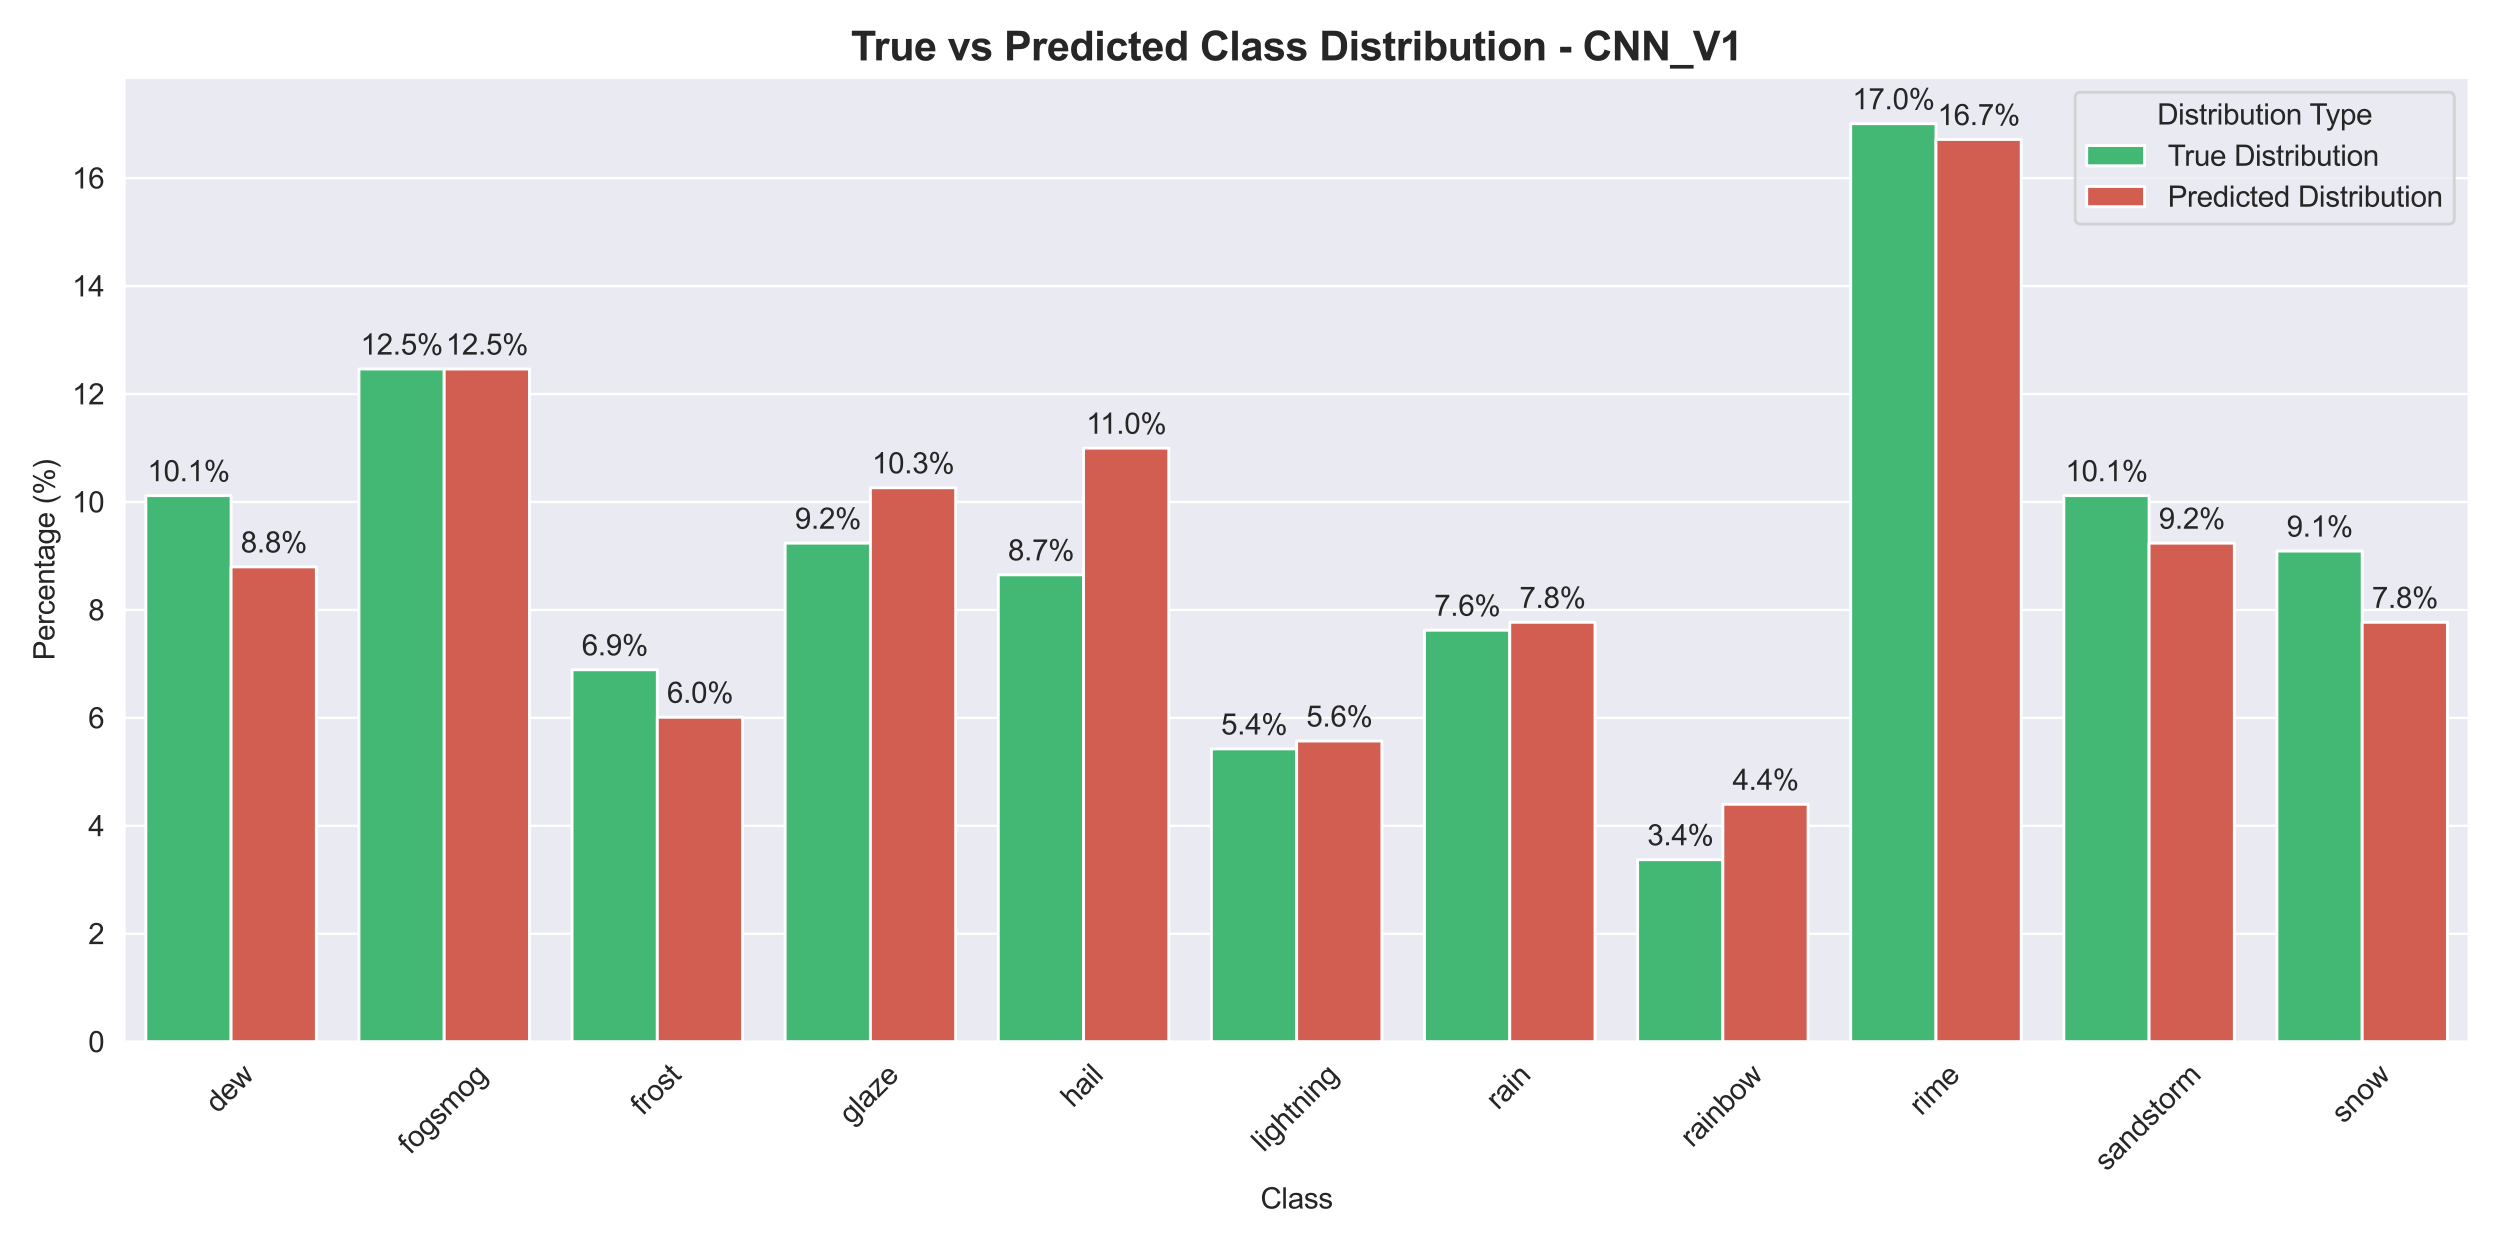 <?xml version="1.0" encoding="utf-8" standalone="no"?>
<!DOCTYPE svg PUBLIC "-//W3C//DTD SVG 1.1//EN"
  "http://www.w3.org/Graphics/SVG/1.1/DTD/svg11.dtd">
<svg xmlns:xlink="http://www.w3.org/1999/xlink" width="864pt" height="432pt" viewBox="0 0 864 432" xmlns="http://www.w3.org/2000/svg" version="1.1">
 <defs>
  <style type="text/css">*{stroke-linejoin: round; stroke-linecap: butt}</style>
 </defs>
 <g id="figure_1">
  <g id="patch_1">
   <path d="M 0 432 
L 864 432 
L 864 0 
L 0 0 
z
" style="fill: #ffffff"/>
  </g>
  <g id="axes_1">
   <g id="patch_2">
    <path d="M 43.04 360.027 
L 853.2 360.027 
L 853.2 26.88 
L 43.04 26.88 
z
" style="fill: #eaeaf2"/>
   </g>
   <g id="matplotlib.axis_1">
    <g id="xtick_1">
     <g id="text_1">
      <!-- dew -->
      <g style="fill: #262626" transform="translate(75.208 385.059) rotate(-45) scale(0.1 -0.1)">
       <defs>
        <path id="ArialMT-64" d="M 2575 0 
L 2575 419 
Q 2259 -75 1647 -75 
Q 1250 -75 917 144 
Q 584 363 401 755 
Q 219 1147 219 1656 
Q 219 2153 384 2558 
Q 550 2963 881 3178 
Q 1213 3394 1622 3394 
Q 1922 3394 2156 3267 
Q 2391 3141 2538 2938 
L 2538 4581 
L 3097 4581 
L 3097 0 
L 2575 0 
z
M 797 1656 
Q 797 1019 1065 703 
Q 1334 388 1700 388 
Q 2069 388 2326 689 
Q 2584 991 2584 1609 
Q 2584 2291 2321 2609 
Q 2059 2928 1675 2928 
Q 1300 2928 1048 2622 
Q 797 2316 797 1656 
z
" transform="scale(0.016)"/>
        <path id="ArialMT-65" d="M 2694 1069 
L 3275 997 
Q 3138 488 2766 206 
Q 2394 -75 1816 -75 
Q 1088 -75 661 373 
Q 234 822 234 1631 
Q 234 2469 665 2931 
Q 1097 3394 1784 3394 
Q 2450 3394 2872 2941 
Q 3294 2488 3294 1666 
Q 3294 1616 3291 1516 
L 816 1516 
Q 847 969 1125 678 
Q 1403 388 1819 388 
Q 2128 388 2347 550 
Q 2566 713 2694 1069 
z
M 847 1978 
L 2700 1978 
Q 2663 2397 2488 2606 
Q 2219 2931 1791 2931 
Q 1403 2931 1139 2672 
Q 875 2413 847 1978 
z
" transform="scale(0.016)"/>
        <path id="ArialMT-77" d="M 1034 0 
L 19 3319 
L 600 3319 
L 1128 1403 
L 1325 691 
Q 1338 744 1497 1375 
L 2025 3319 
L 2603 3319 
L 3100 1394 
L 3266 759 
L 3456 1400 
L 4025 3319 
L 4572 3319 
L 3534 0 
L 2950 0 
L 2422 1988 
L 2294 2553 
L 1622 0 
L 1034 0 
z
" transform="scale(0.016)"/>
       </defs>
       <use xlink:href="#ArialMT-64"/>
       <use xlink:href="#ArialMT-65" transform="translate(55.615 0)"/>
       <use xlink:href="#ArialMT-77" transform="translate(111.23 0)"/>
      </g>
     </g>
    </g>
    <g id="xtick_2">
     <g id="text_2">
      <!-- fogsmog -->
      <g style="fill: #262626" transform="translate(141.787 399.293) rotate(-45) scale(0.1 -0.1)">
       <defs>
        <path id="ArialMT-66" d="M 556 0 
L 556 2881 
L 59 2881 
L 59 3319 
L 556 3319 
L 556 3672 
Q 556 4006 616 4169 
Q 697 4388 901 4523 
Q 1106 4659 1475 4659 
Q 1713 4659 2000 4603 
L 1916 4113 
Q 1741 4144 1584 4144 
Q 1328 4144 1222 4034 
Q 1116 3925 1116 3625 
L 1116 3319 
L 1763 3319 
L 1763 2881 
L 1116 2881 
L 1116 0 
L 556 0 
z
" transform="scale(0.016)"/>
        <path id="ArialMT-6f" d="M 213 1659 
Q 213 2581 725 3025 
Q 1153 3394 1769 3394 
Q 2453 3394 2887 2945 
Q 3322 2497 3322 1706 
Q 3322 1066 3130 698 
Q 2938 331 2570 128 
Q 2203 -75 1769 -75 
Q 1072 -75 642 372 
Q 213 819 213 1659 
z
M 791 1659 
Q 791 1022 1069 705 
Q 1347 388 1769 388 
Q 2188 388 2466 706 
Q 2744 1025 2744 1678 
Q 2744 2294 2464 2611 
Q 2184 2928 1769 2928 
Q 1347 2928 1069 2612 
Q 791 2297 791 1659 
z
" transform="scale(0.016)"/>
        <path id="ArialMT-67" d="M 319 -275 
L 866 -356 
Q 900 -609 1056 -725 
Q 1266 -881 1628 -881 
Q 2019 -881 2231 -725 
Q 2444 -569 2519 -288 
Q 2563 -116 2559 434 
Q 2191 0 1641 0 
Q 956 0 581 494 
Q 206 988 206 1678 
Q 206 2153 378 2554 
Q 550 2956 876 3175 
Q 1203 3394 1644 3394 
Q 2231 3394 2613 2919 
L 2613 3319 
L 3131 3319 
L 3131 450 
Q 3131 -325 2973 -648 
Q 2816 -972 2473 -1159 
Q 2131 -1347 1631 -1347 
Q 1038 -1347 672 -1080 
Q 306 -813 319 -275 
z
M 784 1719 
Q 784 1066 1043 766 
Q 1303 466 1694 466 
Q 2081 466 2343 764 
Q 2606 1063 2606 1700 
Q 2606 2309 2336 2618 
Q 2066 2928 1684 2928 
Q 1309 2928 1046 2623 
Q 784 2319 784 1719 
z
" transform="scale(0.016)"/>
        <path id="ArialMT-73" d="M 197 991 
L 753 1078 
Q 800 744 1014 566 
Q 1228 388 1613 388 
Q 2000 388 2187 545 
Q 2375 703 2375 916 
Q 2375 1106 2209 1216 
Q 2094 1291 1634 1406 
Q 1016 1563 777 1677 
Q 538 1791 414 1992 
Q 291 2194 291 2438 
Q 291 2659 392 2848 
Q 494 3038 669 3163 
Q 800 3259 1026 3326 
Q 1253 3394 1513 3394 
Q 1903 3394 2198 3281 
Q 2494 3169 2634 2976 
Q 2775 2784 2828 2463 
L 2278 2388 
Q 2241 2644 2061 2787 
Q 1881 2931 1553 2931 
Q 1166 2931 1000 2803 
Q 834 2675 834 2503 
Q 834 2394 903 2306 
Q 972 2216 1119 2156 
Q 1203 2125 1616 2013 
Q 2213 1853 2448 1751 
Q 2684 1650 2818 1456 
Q 2953 1263 2953 975 
Q 2953 694 2789 445 
Q 2625 197 2315 61 
Q 2006 -75 1616 -75 
Q 969 -75 630 194 
Q 291 463 197 991 
z
" transform="scale(0.016)"/>
        <path id="ArialMT-6d" d="M 422 0 
L 422 3319 
L 925 3319 
L 925 2853 
Q 1081 3097 1340 3245 
Q 1600 3394 1931 3394 
Q 2300 3394 2536 3241 
Q 2772 3088 2869 2813 
Q 3263 3394 3894 3394 
Q 4388 3394 4653 3120 
Q 4919 2847 4919 2278 
L 4919 0 
L 4359 0 
L 4359 2091 
Q 4359 2428 4304 2576 
Q 4250 2725 4106 2815 
Q 3963 2906 3769 2906 
Q 3419 2906 3187 2673 
Q 2956 2441 2956 1928 
L 2956 0 
L 2394 0 
L 2394 2156 
Q 2394 2531 2256 2718 
Q 2119 2906 1806 2906 
Q 1569 2906 1367 2781 
Q 1166 2656 1075 2415 
Q 984 2175 984 1722 
L 984 0 
L 422 0 
z
" transform="scale(0.016)"/>
       </defs>
       <use xlink:href="#ArialMT-66"/>
       <use xlink:href="#ArialMT-6f" transform="translate(27.783 0)"/>
       <use xlink:href="#ArialMT-67" transform="translate(83.398 0)"/>
       <use xlink:href="#ArialMT-73" transform="translate(139.014 0)"/>
       <use xlink:href="#ArialMT-6d" transform="translate(189.014 0)"/>
       <use xlink:href="#ArialMT-6f" transform="translate(272.314 0)"/>
       <use xlink:href="#ArialMT-67" transform="translate(327.93 0)"/>
      </g>
     </g>
    </g>
    <g id="xtick_3">
     <g id="text_3">
      <!-- frost -->
      <g style="fill: #262626" transform="translate(222.12 385.839) rotate(-45) scale(0.1 -0.1)">
       <defs>
        <path id="ArialMT-72" d="M 416 0 
L 416 3319 
L 922 3319 
L 922 2816 
Q 1116 3169 1280 3281 
Q 1444 3394 1641 3394 
Q 1925 3394 2219 3213 
L 2025 2691 
Q 1819 2813 1613 2813 
Q 1428 2813 1281 2702 
Q 1134 2591 1072 2394 
Q 978 2094 978 1738 
L 978 0 
L 416 0 
z
" transform="scale(0.016)"/>
        <path id="ArialMT-74" d="M 1650 503 
L 1731 6 
Q 1494 -44 1306 -44 
Q 1000 -44 831 53 
Q 663 150 594 308 
Q 525 466 525 972 
L 525 2881 
L 113 2881 
L 113 3319 
L 525 3319 
L 525 4141 
L 1084 4478 
L 1084 3319 
L 1650 3319 
L 1650 2881 
L 1084 2881 
L 1084 941 
Q 1084 700 1114 631 
Q 1144 563 1211 522 
Q 1278 481 1403 481 
Q 1497 481 1650 503 
z
" transform="scale(0.016)"/>
       </defs>
       <use xlink:href="#ArialMT-66"/>
       <use xlink:href="#ArialMT-72" transform="translate(27.783 0)"/>
       <use xlink:href="#ArialMT-6f" transform="translate(61.084 0)"/>
       <use xlink:href="#ArialMT-73" transform="translate(116.699 0)"/>
       <use xlink:href="#ArialMT-74" transform="translate(166.699 0)"/>
      </g>
     </g>
    </g>
    <g id="xtick_4">
     <g id="text_4">
      <!-- glaze -->
      <g style="fill: #262626" transform="translate(294.153 388.992) rotate(-45) scale(0.1 -0.1)">
       <defs>
        <path id="ArialMT-6c" d="M 409 0 
L 409 4581 
L 972 4581 
L 972 0 
L 409 0 
z
" transform="scale(0.016)"/>
        <path id="ArialMT-61" d="M 2588 409 
Q 2275 144 1986 34 
Q 1697 -75 1366 -75 
Q 819 -75 525 192 
Q 231 459 231 875 
Q 231 1119 342 1320 
Q 453 1522 633 1644 
Q 813 1766 1038 1828 
Q 1203 1872 1538 1913 
Q 2219 1994 2541 2106 
Q 2544 2222 2544 2253 
Q 2544 2597 2384 2738 
Q 2169 2928 1744 2928 
Q 1347 2928 1158 2789 
Q 969 2650 878 2297 
L 328 2372 
Q 403 2725 575 2942 
Q 747 3159 1072 3276 
Q 1397 3394 1825 3394 
Q 2250 3394 2515 3294 
Q 2781 3194 2906 3042 
Q 3031 2891 3081 2659 
Q 3109 2516 3109 2141 
L 3109 1391 
Q 3109 606 3145 398 
Q 3181 191 3288 0 
L 2700 0 
Q 2613 175 2588 409 
z
M 2541 1666 
Q 2234 1541 1622 1453 
Q 1275 1403 1131 1340 
Q 988 1278 909 1158 
Q 831 1038 831 891 
Q 831 666 1001 516 
Q 1172 366 1500 366 
Q 1825 366 2078 508 
Q 2331 650 2450 897 
Q 2541 1088 2541 1459 
L 2541 1666 
z
" transform="scale(0.016)"/>
        <path id="ArialMT-7a" d="M 125 0 
L 125 456 
L 2238 2881 
Q 1878 2863 1603 2863 
L 250 2863 
L 250 3319 
L 2963 3319 
L 2963 2947 
L 1166 841 
L 819 456 
Q 1197 484 1528 484 
L 3063 484 
L 3063 0 
L 125 0 
z
" transform="scale(0.016)"/>
       </defs>
       <use xlink:href="#ArialMT-67"/>
       <use xlink:href="#ArialMT-6c" transform="translate(55.615 0)"/>
       <use xlink:href="#ArialMT-61" transform="translate(77.832 0)"/>
       <use xlink:href="#ArialMT-7a" transform="translate(133.447 0)"/>
       <use xlink:href="#ArialMT-65" transform="translate(183.447 0)"/>
      </g>
     </g>
    </g>
    <g id="xtick_5">
     <g id="text_5">
      <!-- hail -->
      <g style="fill: #262626" transform="translate(370.794 383.095) rotate(-45) scale(0.1 -0.1)">
       <defs>
        <path id="ArialMT-68" d="M 422 0 
L 422 4581 
L 984 4581 
L 984 2938 
Q 1378 3394 1978 3394 
Q 2347 3394 2619 3248 
Q 2891 3103 3008 2847 
Q 3125 2591 3125 2103 
L 3125 0 
L 2563 0 
L 2563 2103 
Q 2563 2525 2380 2717 
Q 2197 2909 1863 2909 
Q 1613 2909 1392 2779 
Q 1172 2650 1078 2428 
Q 984 2206 984 1816 
L 984 0 
L 422 0 
z
" transform="scale(0.016)"/>
        <path id="ArialMT-69" d="M 425 3934 
L 425 4581 
L 988 4581 
L 988 3934 
L 425 3934 
z
M 425 0 
L 425 3319 
L 988 3319 
L 988 0 
L 425 0 
z
" transform="scale(0.016)"/>
       </defs>
       <use xlink:href="#ArialMT-68"/>
       <use xlink:href="#ArialMT-61" transform="translate(55.615 0)"/>
       <use xlink:href="#ArialMT-69" transform="translate(111.23 0)"/>
       <use xlink:href="#ArialMT-6c" transform="translate(133.447 0)"/>
      </g>
     </g>
    </g>
    <g id="xtick_6">
     <g id="text_6">
      <!-- lightning -->
      <g style="fill: #262626" transform="translate(436.737 398.427) rotate(-45) scale(0.1 -0.1)">
       <defs>
        <path id="ArialMT-6e" d="M 422 0 
L 422 3319 
L 928 3319 
L 928 2847 
Q 1294 3394 1984 3394 
Q 2284 3394 2536 3286 
Q 2788 3178 2913 3003 
Q 3038 2828 3088 2588 
Q 3119 2431 3119 2041 
L 3119 0 
L 2556 0 
L 2556 2019 
Q 2556 2363 2490 2533 
Q 2425 2703 2258 2804 
Q 2091 2906 1866 2906 
Q 1506 2906 1245 2678 
Q 984 2450 984 1813 
L 984 0 
L 422 0 
z
" transform="scale(0.016)"/>
       </defs>
       <use xlink:href="#ArialMT-6c"/>
       <use xlink:href="#ArialMT-69" transform="translate(22.217 0)"/>
       <use xlink:href="#ArialMT-67" transform="translate(44.434 0)"/>
       <use xlink:href="#ArialMT-68" transform="translate(100.049 0)"/>
       <use xlink:href="#ArialMT-74" transform="translate(155.664 0)"/>
       <use xlink:href="#ArialMT-6e" transform="translate(183.447 0)"/>
       <use xlink:href="#ArialMT-69" transform="translate(239.062 0)"/>
       <use xlink:href="#ArialMT-6e" transform="translate(261.279 0)"/>
       <use xlink:href="#ArialMT-67" transform="translate(316.895 0)"/>
      </g>
     </g>
    </g>
    <g id="xtick_7">
     <g id="text_7">
      <!-- rain -->
      <g style="fill: #262626" transform="translate(517.704 383.878) rotate(-45) scale(0.1 -0.1)">
       <use xlink:href="#ArialMT-72"/>
       <use xlink:href="#ArialMT-61" transform="translate(33.301 0)"/>
       <use xlink:href="#ArialMT-69" transform="translate(88.916 0)"/>
       <use xlink:href="#ArialMT-6e" transform="translate(111.133 0)"/>
      </g>
     </g>
    </g>
    <g id="xtick_8">
     <g id="text_8">
      <!-- rainbow -->
      <g style="fill: #262626" transform="translate(584.869 396.849) rotate(-45) scale(0.1 -0.1)">
       <defs>
        <path id="ArialMT-62" d="M 941 0 
L 419 0 
L 419 4581 
L 981 4581 
L 981 2947 
Q 1338 3394 1891 3394 
Q 2197 3394 2470 3270 
Q 2744 3147 2920 2923 
Q 3097 2700 3197 2384 
Q 3297 2069 3297 1709 
Q 3297 856 2875 390 
Q 2453 -75 1863 -75 
Q 1275 -75 941 416 
L 941 0 
z
M 934 1684 
Q 934 1088 1097 822 
Q 1363 388 1816 388 
Q 2184 388 2453 708 
Q 2722 1028 2722 1663 
Q 2722 2313 2464 2622 
Q 2206 2931 1841 2931 
Q 1472 2931 1203 2611 
Q 934 2291 934 1684 
z
" transform="scale(0.016)"/>
       </defs>
       <use xlink:href="#ArialMT-72"/>
       <use xlink:href="#ArialMT-61" transform="translate(33.301 0)"/>
       <use xlink:href="#ArialMT-69" transform="translate(88.916 0)"/>
       <use xlink:href="#ArialMT-6e" transform="translate(111.133 0)"/>
       <use xlink:href="#ArialMT-62" transform="translate(166.748 0)"/>
       <use xlink:href="#ArialMT-6f" transform="translate(222.363 0)"/>
       <use xlink:href="#ArialMT-77" transform="translate(277.979 0)"/>
      </g>
     </g>
    </g>
    <g id="xtick_9">
     <g id="text_9">
      <!-- rime -->
      <g style="fill: #262626" transform="translate(664.027 385.836) rotate(-45) scale(0.1 -0.1)">
       <use xlink:href="#ArialMT-72"/>
       <use xlink:href="#ArialMT-69" transform="translate(33.301 0)"/>
       <use xlink:href="#ArialMT-6d" transform="translate(55.518 0)"/>
       <use xlink:href="#ArialMT-65" transform="translate(138.818 0)"/>
      </g>
     </g>
    </g>
    <g id="xtick_10">
     <g id="text_10">
      <!-- sandstorm -->
      <g style="fill: #262626" transform="translate(728.047 405.097) rotate(-45) scale(0.1 -0.1)">
       <use xlink:href="#ArialMT-73"/>
       <use xlink:href="#ArialMT-61" transform="translate(50 0)"/>
       <use xlink:href="#ArialMT-6e" transform="translate(105.615 0)"/>
       <use xlink:href="#ArialMT-64" transform="translate(161.23 0)"/>
       <use xlink:href="#ArialMT-73" transform="translate(216.846 0)"/>
       <use xlink:href="#ArialMT-74" transform="translate(266.846 0)"/>
       <use xlink:href="#ArialMT-6f" transform="translate(294.629 0)"/>
       <use xlink:href="#ArialMT-72" transform="translate(350.244 0)"/>
       <use xlink:href="#ArialMT-6d" transform="translate(383.545 0)"/>
      </g>
     </g>
    </g>
    <g id="xtick_11">
     <g id="text_11">
      <!-- snow -->
      <g style="fill: #262626" transform="translate(809.949 388.595) rotate(-45) scale(0.1 -0.1)">
       <use xlink:href="#ArialMT-73"/>
       <use xlink:href="#ArialMT-6e" transform="translate(50 0)"/>
       <use xlink:href="#ArialMT-6f" transform="translate(105.615 0)"/>
       <use xlink:href="#ArialMT-77" transform="translate(161.23 0)"/>
      </g>
     </g>
    </g>
    <g id="text_12">
     <!-- Class -->
     <g style="fill: #262626" transform="translate(435.618 417.66) scale(0.1 -0.1)">
      <defs>
       <path id="ArialMT-43" d="M 3763 1606 
L 4369 1453 
Q 4178 706 3683 314 
Q 3188 -78 2472 -78 
Q 1731 -78 1267 223 
Q 803 525 561 1097 
Q 319 1669 319 2325 
Q 319 3041 592 3573 
Q 866 4106 1370 4382 
Q 1875 4659 2481 4659 
Q 3169 4659 3637 4309 
Q 4106 3959 4291 3325 
L 3694 3184 
Q 3534 3684 3231 3912 
Q 2928 4141 2469 4141 
Q 1941 4141 1586 3887 
Q 1231 3634 1087 3207 
Q 944 2781 944 2328 
Q 944 1744 1114 1308 
Q 1284 872 1643 656 
Q 2003 441 2422 441 
Q 2931 441 3284 734 
Q 3638 1028 3763 1606 
z
" transform="scale(0.016)"/>
      </defs>
      <use xlink:href="#ArialMT-43"/>
      <use xlink:href="#ArialMT-6c" transform="translate(72.217 0)"/>
      <use xlink:href="#ArialMT-61" transform="translate(94.434 0)"/>
      <use xlink:href="#ArialMT-73" transform="translate(150.049 0)"/>
      <use xlink:href="#ArialMT-73" transform="translate(200.049 0)"/>
     </g>
    </g>
   </g>
   <g id="matplotlib.axis_2">
    <g id="ytick_1">
     <g id="line2d_1">
      <path d="M 43.04 360.027 
L 853.2 360.027 
" clip-path="url(#p183f64a9fc)" style="fill: none; stroke: #ffffff; stroke-width: 0.8; stroke-linecap: round"/>
     </g>
     <g id="text_13">
      <!-- 0 -->
      <g style="fill: #262626" transform="translate(30.479 363.606) scale(0.1 -0.1)">
       <defs>
        <path id="ArialMT-30" d="M 266 2259 
Q 266 3072 433 3567 
Q 600 4063 929 4331 
Q 1259 4600 1759 4600 
Q 2128 4600 2406 4451 
Q 2684 4303 2865 4023 
Q 3047 3744 3150 3342 
Q 3253 2941 3253 2259 
Q 3253 1453 3087 958 
Q 2922 463 2592 192 
Q 2263 -78 1759 -78 
Q 1097 -78 719 397 
Q 266 969 266 2259 
z
M 844 2259 
Q 844 1131 1108 757 
Q 1372 384 1759 384 
Q 2147 384 2411 759 
Q 2675 1134 2675 2259 
Q 2675 3391 2411 3762 
Q 2147 4134 1753 4134 
Q 1366 4134 1134 3806 
Q 844 3388 844 2259 
z
" transform="scale(0.016)"/>
       </defs>
       <use xlink:href="#ArialMT-30"/>
      </g>
     </g>
    </g>
    <g id="ytick_2">
     <g id="line2d_2">
      <path d="M 43.04 322.719 
L 853.2 322.719 
" clip-path="url(#p183f64a9fc)" style="fill: none; stroke: #ffffff; stroke-width: 0.8; stroke-linecap: round"/>
     </g>
     <g id="text_14">
      <!-- 2 -->
      <g style="fill: #262626" transform="translate(30.479 326.298) scale(0.1 -0.1)">
       <defs>
        <path id="ArialMT-32" d="M 3222 541 
L 3222 0 
L 194 0 
Q 188 203 259 391 
Q 375 700 629 1000 
Q 884 1300 1366 1694 
Q 2113 2306 2375 2664 
Q 2638 3022 2638 3341 
Q 2638 3675 2398 3904 
Q 2159 4134 1775 4134 
Q 1369 4134 1125 3890 
Q 881 3647 878 3216 
L 300 3275 
Q 359 3922 746 4261 
Q 1134 4600 1788 4600 
Q 2447 4600 2831 4234 
Q 3216 3869 3216 3328 
Q 3216 3053 3103 2787 
Q 2991 2522 2730 2228 
Q 2469 1934 1863 1422 
Q 1356 997 1212 845 
Q 1069 694 975 541 
L 3222 541 
z
" transform="scale(0.016)"/>
       </defs>
       <use xlink:href="#ArialMT-32"/>
      </g>
     </g>
    </g>
    <g id="ytick_3">
     <g id="line2d_3">
      <path d="M 43.04 285.411 
L 853.2 285.411 
" clip-path="url(#p183f64a9fc)" style="fill: none; stroke: #ffffff; stroke-width: 0.8; stroke-linecap: round"/>
     </g>
     <g id="text_15">
      <!-- 4 -->
      <g style="fill: #262626" transform="translate(30.479 288.99) scale(0.1 -0.1)">
       <defs>
        <path id="ArialMT-34" d="M 2069 0 
L 2069 1097 
L 81 1097 
L 81 1613 
L 2172 4581 
L 2631 4581 
L 2631 1613 
L 3250 1613 
L 3250 1097 
L 2631 1097 
L 2631 0 
L 2069 0 
z
M 2069 1613 
L 2069 3678 
L 634 1613 
L 2069 1613 
z
" transform="scale(0.016)"/>
       </defs>
       <use xlink:href="#ArialMT-34"/>
      </g>
     </g>
    </g>
    <g id="ytick_4">
     <g id="line2d_4">
      <path d="M 43.04 248.103 
L 853.2 248.103 
" clip-path="url(#p183f64a9fc)" style="fill: none; stroke: #ffffff; stroke-width: 0.8; stroke-linecap: round"/>
     </g>
     <g id="text_16">
      <!-- 6 -->
      <g style="fill: #262626" transform="translate(30.479 251.682) scale(0.1 -0.1)">
       <defs>
        <path id="ArialMT-36" d="M 3184 3459 
L 2625 3416 
Q 2550 3747 2413 3897 
Q 2184 4138 1850 4138 
Q 1581 4138 1378 3988 
Q 1113 3794 959 3422 
Q 806 3050 800 2363 
Q 1003 2672 1297 2822 
Q 1591 2972 1913 2972 
Q 2475 2972 2870 2558 
Q 3266 2144 3266 1488 
Q 3266 1056 3080 686 
Q 2894 316 2569 119 
Q 2244 -78 1831 -78 
Q 1128 -78 684 439 
Q 241 956 241 2144 
Q 241 3472 731 4075 
Q 1159 4600 1884 4600 
Q 2425 4600 2770 4297 
Q 3116 3994 3184 3459 
z
M 888 1484 
Q 888 1194 1011 928 
Q 1134 663 1356 523 
Q 1578 384 1822 384 
Q 2178 384 2434 671 
Q 2691 959 2691 1453 
Q 2691 1928 2437 2201 
Q 2184 2475 1800 2475 
Q 1419 2475 1153 2201 
Q 888 1928 888 1484 
z
" transform="scale(0.016)"/>
       </defs>
       <use xlink:href="#ArialMT-36"/>
      </g>
     </g>
    </g>
    <g id="ytick_5">
     <g id="line2d_5">
      <path d="M 43.04 210.795 
L 853.2 210.795 
" clip-path="url(#p183f64a9fc)" style="fill: none; stroke: #ffffff; stroke-width: 0.8; stroke-linecap: round"/>
     </g>
     <g id="text_17">
      <!-- 8 -->
      <g style="fill: #262626" transform="translate(30.479 214.374) scale(0.1 -0.1)">
       <defs>
        <path id="ArialMT-38" d="M 1131 2484 
Q 781 2613 612 2850 
Q 444 3088 444 3419 
Q 444 3919 803 4259 
Q 1163 4600 1759 4600 
Q 2359 4600 2725 4251 
Q 3091 3903 3091 3403 
Q 3091 3084 2923 2848 
Q 2756 2613 2416 2484 
Q 2838 2347 3058 2040 
Q 3278 1734 3278 1309 
Q 3278 722 2862 322 
Q 2447 -78 1769 -78 
Q 1091 -78 675 323 
Q 259 725 259 1325 
Q 259 1772 486 2073 
Q 713 2375 1131 2484 
z
M 1019 3438 
Q 1019 3113 1228 2906 
Q 1438 2700 1772 2700 
Q 2097 2700 2305 2904 
Q 2513 3109 2513 3406 
Q 2513 3716 2298 3927 
Q 2084 4138 1766 4138 
Q 1444 4138 1231 3931 
Q 1019 3725 1019 3438 
z
M 838 1322 
Q 838 1081 952 856 
Q 1066 631 1291 507 
Q 1516 384 1775 384 
Q 2178 384 2440 643 
Q 2703 903 2703 1303 
Q 2703 1709 2433 1975 
Q 2163 2241 1756 2241 
Q 1359 2241 1098 1978 
Q 838 1716 838 1322 
z
" transform="scale(0.016)"/>
       </defs>
       <use xlink:href="#ArialMT-38"/>
      </g>
     </g>
    </g>
    <g id="ytick_6">
     <g id="line2d_6">
      <path d="M 43.04 173.487 
L 853.2 173.487 
" clip-path="url(#p183f64a9fc)" style="fill: none; stroke: #ffffff; stroke-width: 0.8; stroke-linecap: round"/>
     </g>
     <g id="text_18">
      <!-- 10 -->
      <g style="fill: #262626" transform="translate(24.918 177.065) scale(0.1 -0.1)">
       <defs>
        <path id="ArialMT-31" d="M 2384 0 
L 1822 0 
L 1822 3584 
Q 1619 3391 1289 3197 
Q 959 3003 697 2906 
L 697 3450 
Q 1169 3672 1522 3987 
Q 1875 4303 2022 4600 
L 2384 4600 
L 2384 0 
z
" transform="scale(0.016)"/>
       </defs>
       <use xlink:href="#ArialMT-31"/>
       <use xlink:href="#ArialMT-30" transform="translate(55.615 0)"/>
      </g>
     </g>
    </g>
    <g id="ytick_7">
     <g id="line2d_7">
      <path d="M 43.04 136.178 
L 853.2 136.178 
" clip-path="url(#p183f64a9fc)" style="fill: none; stroke: #ffffff; stroke-width: 0.8; stroke-linecap: round"/>
     </g>
     <g id="text_19">
      <!-- 12 -->
      <g style="fill: #262626" transform="translate(24.918 139.757) scale(0.1 -0.1)">
       <use xlink:href="#ArialMT-31"/>
       <use xlink:href="#ArialMT-32" transform="translate(55.615 0)"/>
      </g>
     </g>
    </g>
    <g id="ytick_8">
     <g id="line2d_8">
      <path d="M 43.04 98.87 
L 853.2 98.87 
" clip-path="url(#p183f64a9fc)" style="fill: none; stroke: #ffffff; stroke-width: 0.8; stroke-linecap: round"/>
     </g>
     <g id="text_20">
      <!-- 14 -->
      <g style="fill: #262626" transform="translate(24.918 102.449) scale(0.1 -0.1)">
       <use xlink:href="#ArialMT-31"/>
       <use xlink:href="#ArialMT-34" transform="translate(55.615 0)"/>
      </g>
     </g>
    </g>
    <g id="ytick_9">
     <g id="line2d_9">
      <path d="M 43.04 61.562 
L 853.2 61.562 
" clip-path="url(#p183f64a9fc)" style="fill: none; stroke: #ffffff; stroke-width: 0.8; stroke-linecap: round"/>
     </g>
     <g id="text_21">
      <!-- 16 -->
      <g style="fill: #262626" transform="translate(24.918 65.141) scale(0.1 -0.1)">
       <use xlink:href="#ArialMT-31"/>
       <use xlink:href="#ArialMT-36" transform="translate(55.615 0)"/>
      </g>
     </g>
    </g>
    <g id="text_22">
     <!-- Percentage (%) -->
     <g style="fill: #262626" transform="translate(18.813 228.19) rotate(-90) scale(0.1 -0.1)">
      <defs>
       <path id="ArialMT-50" d="M 494 0 
L 494 4581 
L 2222 4581 
Q 2678 4581 2919 4538 
Q 3256 4481 3484 4323 
Q 3713 4166 3852 3881 
Q 3991 3597 3991 3256 
Q 3991 2672 3619 2267 
Q 3247 1863 2275 1863 
L 1100 1863 
L 1100 0 
L 494 0 
z
M 1100 2403 
L 2284 2403 
Q 2872 2403 3119 2622 
Q 3366 2841 3366 3238 
Q 3366 3525 3220 3729 
Q 3075 3934 2838 4000 
Q 2684 4041 2272 4041 
L 1100 4041 
L 1100 2403 
z
" transform="scale(0.016)"/>
       <path id="ArialMT-63" d="M 2588 1216 
L 3141 1144 
Q 3050 572 2676 248 
Q 2303 -75 1759 -75 
Q 1078 -75 664 370 
Q 250 816 250 1647 
Q 250 2184 428 2587 
Q 606 2991 970 3192 
Q 1334 3394 1763 3394 
Q 2303 3394 2647 3120 
Q 2991 2847 3088 2344 
L 2541 2259 
Q 2463 2594 2264 2762 
Q 2066 2931 1784 2931 
Q 1359 2931 1093 2626 
Q 828 2322 828 1663 
Q 828 994 1084 691 
Q 1341 388 1753 388 
Q 2084 388 2306 591 
Q 2528 794 2588 1216 
z
" transform="scale(0.016)"/>
       <path id="ArialMT-20" transform="scale(0.016)"/>
       <path id="ArialMT-28" d="M 1497 -1347 
Q 1031 -759 709 28 
Q 388 816 388 1659 
Q 388 2403 628 3084 
Q 909 3875 1497 4659 
L 1900 4659 
Q 1522 4009 1400 3731 
Q 1209 3300 1100 2831 
Q 966 2247 966 1656 
Q 966 153 1900 -1347 
L 1497 -1347 
z
" transform="scale(0.016)"/>
       <path id="ArialMT-25" d="M 372 3481 
Q 372 3972 619 4315 
Q 866 4659 1334 4659 
Q 1766 4659 2048 4351 
Q 2331 4044 2331 3447 
Q 2331 2866 2045 2552 
Q 1759 2238 1341 2238 
Q 925 2238 648 2547 
Q 372 2856 372 3481 
z
M 1350 4272 
Q 1141 4272 1002 4090 
Q 863 3909 863 3425 
Q 863 2984 1003 2804 
Q 1144 2625 1350 2625 
Q 1563 2625 1702 2806 
Q 1841 2988 1841 3469 
Q 1841 3913 1700 4092 
Q 1559 4272 1350 4272 
z
M 1353 -169 
L 3859 4659 
L 4316 4659 
L 1819 -169 
L 1353 -169 
z
M 3334 1075 
Q 3334 1569 3581 1911 
Q 3828 2253 4300 2253 
Q 4731 2253 5014 1945 
Q 5297 1638 5297 1041 
Q 5297 459 5011 145 
Q 4725 -169 4303 -169 
Q 3888 -169 3611 142 
Q 3334 453 3334 1075 
z
M 4316 1866 
Q 4103 1866 3964 1684 
Q 3825 1503 3825 1019 
Q 3825 581 3965 400 
Q 4106 219 4313 219 
Q 4528 219 4667 400 
Q 4806 581 4806 1063 
Q 4806 1506 4665 1686 
Q 4525 1866 4316 1866 
z
" transform="scale(0.016)"/>
       <path id="ArialMT-29" d="M 791 -1347 
L 388 -1347 
Q 1322 153 1322 1656 
Q 1322 2244 1188 2822 
Q 1081 3291 891 3722 
Q 769 4003 388 4659 
L 791 4659 
Q 1378 3875 1659 3084 
Q 1900 2403 1900 1659 
Q 1900 816 1576 28 
Q 1253 -759 791 -1347 
z
" transform="scale(0.016)"/>
      </defs>
      <use xlink:href="#ArialMT-50"/>
      <use xlink:href="#ArialMT-65" transform="translate(66.699 0)"/>
      <use xlink:href="#ArialMT-72" transform="translate(122.314 0)"/>
      <use xlink:href="#ArialMT-63" transform="translate(155.615 0)"/>
      <use xlink:href="#ArialMT-65" transform="translate(205.615 0)"/>
      <use xlink:href="#ArialMT-6e" transform="translate(261.23 0)"/>
      <use xlink:href="#ArialMT-74" transform="translate(316.846 0)"/>
      <use xlink:href="#ArialMT-61" transform="translate(344.629 0)"/>
      <use xlink:href="#ArialMT-67" transform="translate(400.244 0)"/>
      <use xlink:href="#ArialMT-65" transform="translate(455.859 0)"/>
      <use xlink:href="#ArialMT-20" transform="translate(511.475 0)"/>
      <use xlink:href="#ArialMT-28" transform="translate(539.258 0)"/>
      <use xlink:href="#ArialMT-25" transform="translate(572.559 0)"/>
      <use xlink:href="#ArialMT-29" transform="translate(661.475 0)"/>
     </g>
    </g>
   </g>
   <g id="patch_3">
    <path d="M 50.405 360.027 
L 79.865 360.027 
L 79.865 171.298 
L 50.405 171.298 
z
" clip-path="url(#p183f64a9fc)" style="fill: #42b874; stroke: #ffffff; stroke-linejoin: miter"/>
   </g>
   <g id="patch_4">
    <path d="M 124.056 360.027 
L 153.516 360.027 
L 153.516 127.535 
L 124.056 127.535 
z
" clip-path="url(#p183f64a9fc)" style="fill: #42b874; stroke: #ffffff; stroke-linejoin: miter"/>
   </g>
   <g id="patch_5">
    <path d="M 197.707 360.027 
L 227.167 360.027 
L 227.167 231.473 
L 197.707 231.473 
z
" clip-path="url(#p183f64a9fc)" style="fill: #42b874; stroke: #ffffff; stroke-linejoin: miter"/>
   </g>
   <g id="patch_6">
    <path d="M 271.358 360.027 
L 300.818 360.027 
L 300.818 187.71 
L 271.358 187.71 
z
" clip-path="url(#p183f64a9fc)" style="fill: #42b874; stroke: #ffffff; stroke-linejoin: miter"/>
   </g>
   <g id="patch_7">
    <path d="M 345.009 360.027 
L 374.469 360.027 
L 374.469 198.65 
L 345.009 198.65 
z
" clip-path="url(#p183f64a9fc)" style="fill: #42b874; stroke: #ffffff; stroke-linejoin: miter"/>
   </g>
   <g id="patch_8">
    <path d="M 418.66 360.027 
L 448.12 360.027 
L 448.12 258.825 
L 418.66 258.825 
z
" clip-path="url(#p183f64a9fc)" style="fill: #42b874; stroke: #ffffff; stroke-linejoin: miter"/>
   </g>
   <g id="patch_9">
    <path d="M 492.311 360.027 
L 521.771 360.027 
L 521.771 217.797 
L 492.311 217.797 
z
" clip-path="url(#p183f64a9fc)" style="fill: #42b874; stroke: #ffffff; stroke-linejoin: miter"/>
   </g>
   <g id="patch_10">
    <path d="M 565.961 360.027 
L 595.422 360.027 
L 595.422 297.118 
L 565.961 297.118 
z
" clip-path="url(#p183f64a9fc)" style="fill: #42b874; stroke: #ffffff; stroke-linejoin: miter"/>
   </g>
   <g id="patch_11">
    <path d="M 639.612 360.027 
L 669.073 360.027 
L 669.073 42.744 
L 639.612 42.744 
z
" clip-path="url(#p183f64a9fc)" style="fill: #42b874; stroke: #ffffff; stroke-linejoin: miter"/>
   </g>
   <g id="patch_12">
    <path d="M 713.263 360.027 
L 742.724 360.027 
L 742.724 171.298 
L 713.263 171.298 
z
" clip-path="url(#p183f64a9fc)" style="fill: #42b874; stroke: #ffffff; stroke-linejoin: miter"/>
   </g>
   <g id="patch_13">
    <path d="M 786.914 360.027 
L 816.375 360.027 
L 816.375 190.445 
L 786.914 190.445 
z
" clip-path="url(#p183f64a9fc)" style="fill: #42b874; stroke: #ffffff; stroke-linejoin: miter"/>
   </g>
   <g id="patch_14">
    <path d="M 79.865 360.027 
L 109.326 360.027 
L 109.326 195.915 
L 79.865 195.915 
z
" clip-path="url(#p183f64a9fc)" style="fill: #d25d51; stroke: #ffffff; stroke-linejoin: miter"/>
   </g>
   <g id="patch_15">
    <path d="M 153.516 360.027 
L 182.977 360.027 
L 182.977 127.535 
L 153.516 127.535 
z
" clip-path="url(#p183f64a9fc)" style="fill: #d25d51; stroke: #ffffff; stroke-linejoin: miter"/>
   </g>
   <g id="patch_16">
    <path d="M 227.167 360.027 
L 256.628 360.027 
L 256.628 247.884 
L 227.167 247.884 
z
" clip-path="url(#p183f64a9fc)" style="fill: #d25d51; stroke: #ffffff; stroke-linejoin: miter"/>
   </g>
   <g id="patch_17">
    <path d="M 300.818 360.027 
L 330.279 360.027 
L 330.279 168.563 
L 300.818 168.563 
z
" clip-path="url(#p183f64a9fc)" style="fill: #d25d51; stroke: #ffffff; stroke-linejoin: miter"/>
   </g>
   <g id="patch_18">
    <path d="M 374.469 360.027 
L 403.929 360.027 
L 403.929 154.887 
L 374.469 154.887 
z
" clip-path="url(#p183f64a9fc)" style="fill: #d25d51; stroke: #ffffff; stroke-linejoin: miter"/>
   </g>
   <g id="patch_19">
    <path d="M 448.12 360.027 
L 477.58 360.027 
L 477.58 256.09 
L 448.12 256.09 
z
" clip-path="url(#p183f64a9fc)" style="fill: #d25d51; stroke: #ffffff; stroke-linejoin: miter"/>
   </g>
   <g id="patch_20">
    <path d="M 521.771 360.027 
L 551.231 360.027 
L 551.231 215.062 
L 521.771 215.062 
z
" clip-path="url(#p183f64a9fc)" style="fill: #d25d51; stroke: #ffffff; stroke-linejoin: miter"/>
   </g>
   <g id="patch_21">
    <path d="M 595.422 360.027 
L 624.882 360.027 
L 624.882 277.971 
L 595.422 277.971 
z
" clip-path="url(#p183f64a9fc)" style="fill: #d25d51; stroke: #ffffff; stroke-linejoin: miter"/>
   </g>
   <g id="patch_22">
    <path d="M 669.073 360.027 
L 698.533 360.027 
L 698.533 48.215 
L 669.073 48.215 
z
" clip-path="url(#p183f64a9fc)" style="fill: #d25d51; stroke: #ffffff; stroke-linejoin: miter"/>
   </g>
   <g id="patch_23">
    <path d="M 742.724 360.027 
L 772.184 360.027 
L 772.184 187.71 
L 742.724 187.71 
z
" clip-path="url(#p183f64a9fc)" style="fill: #d25d51; stroke: #ffffff; stroke-linejoin: miter"/>
   </g>
   <g id="patch_24">
    <path d="M 816.375 360.027 
L 845.835 360.027 
L 845.835 215.062 
L 816.375 215.062 
z
" clip-path="url(#p183f64a9fc)" style="fill: #d25d51; stroke: #ffffff; stroke-linejoin: miter"/>
   </g>
   <g id="patch_25">
    <path d="M 79.865 360.027 
L 79.865 360.027 
L 79.865 360.027 
L 79.865 360.027 
z
" clip-path="url(#p183f64a9fc)" style="fill: #42b874; stroke: #ffffff; stroke-linejoin: miter"/>
   </g>
   <g id="patch_26">
    <path d="M 79.865 360.027 
L 79.865 360.027 
L 79.865 360.027 
L 79.865 360.027 
z
" clip-path="url(#p183f64a9fc)" style="fill: #d25d51; stroke: #ffffff; stroke-linejoin: miter"/>
   </g>
   <g id="line2d_10">
    <path clip-path="url(#p183f64a9fc)" style="fill: none; stroke: #424242; stroke-width: 2.25; stroke-linecap: round"/>
   </g>
   <g id="line2d_11">
    <path clip-path="url(#p183f64a9fc)" style="fill: none; stroke: #424242; stroke-width: 2.25; stroke-linecap: round"/>
   </g>
   <g id="line2d_12">
    <path clip-path="url(#p183f64a9fc)" style="fill: none; stroke: #424242; stroke-width: 2.25; stroke-linecap: round"/>
   </g>
   <g id="line2d_13">
    <path clip-path="url(#p183f64a9fc)" style="fill: none; stroke: #424242; stroke-width: 2.25; stroke-linecap: round"/>
   </g>
   <g id="line2d_14">
    <path clip-path="url(#p183f64a9fc)" style="fill: none; stroke: #424242; stroke-width: 2.25; stroke-linecap: round"/>
   </g>
   <g id="line2d_15">
    <path clip-path="url(#p183f64a9fc)" style="fill: none; stroke: #424242; stroke-width: 2.25; stroke-linecap: round"/>
   </g>
   <g id="line2d_16">
    <path clip-path="url(#p183f64a9fc)" style="fill: none; stroke: #424242; stroke-width: 2.25; stroke-linecap: round"/>
   </g>
   <g id="line2d_17">
    <path clip-path="url(#p183f64a9fc)" style="fill: none; stroke: #424242; stroke-width: 2.25; stroke-linecap: round"/>
   </g>
   <g id="line2d_18">
    <path clip-path="url(#p183f64a9fc)" style="fill: none; stroke: #424242; stroke-width: 2.25; stroke-linecap: round"/>
   </g>
   <g id="line2d_19">
    <path clip-path="url(#p183f64a9fc)" style="fill: none; stroke: #424242; stroke-width: 2.25; stroke-linecap: round"/>
   </g>
   <g id="line2d_20">
    <path clip-path="url(#p183f64a9fc)" style="fill: none; stroke: #424242; stroke-width: 2.25; stroke-linecap: round"/>
   </g>
   <g id="line2d_21">
    <path clip-path="url(#p183f64a9fc)" style="fill: none; stroke: #424242; stroke-width: 2.25; stroke-linecap: round"/>
   </g>
   <g id="line2d_22">
    <path clip-path="url(#p183f64a9fc)" style="fill: none; stroke: #424242; stroke-width: 2.25; stroke-linecap: round"/>
   </g>
   <g id="line2d_23">
    <path clip-path="url(#p183f64a9fc)" style="fill: none; stroke: #424242; stroke-width: 2.25; stroke-linecap: round"/>
   </g>
   <g id="line2d_24">
    <path clip-path="url(#p183f64a9fc)" style="fill: none; stroke: #424242; stroke-width: 2.25; stroke-linecap: round"/>
   </g>
   <g id="line2d_25">
    <path clip-path="url(#p183f64a9fc)" style="fill: none; stroke: #424242; stroke-width: 2.25; stroke-linecap: round"/>
   </g>
   <g id="line2d_26">
    <path clip-path="url(#p183f64a9fc)" style="fill: none; stroke: #424242; stroke-width: 2.25; stroke-linecap: round"/>
   </g>
   <g id="line2d_27">
    <path clip-path="url(#p183f64a9fc)" style="fill: none; stroke: #424242; stroke-width: 2.25; stroke-linecap: round"/>
   </g>
   <g id="line2d_28">
    <path clip-path="url(#p183f64a9fc)" style="fill: none; stroke: #424242; stroke-width: 2.25; stroke-linecap: round"/>
   </g>
   <g id="line2d_29">
    <path clip-path="url(#p183f64a9fc)" style="fill: none; stroke: #424242; stroke-width: 2.25; stroke-linecap: round"/>
   </g>
   <g id="line2d_30">
    <path clip-path="url(#p183f64a9fc)" style="fill: none; stroke: #424242; stroke-width: 2.25; stroke-linecap: round"/>
   </g>
   <g id="line2d_31">
    <path clip-path="url(#p183f64a9fc)" style="fill: none; stroke: #424242; stroke-width: 2.25; stroke-linecap: round"/>
   </g>
   <g id="patch_27">
    <path d="M 43.04 360.027 
L 43.04 26.88 
" style="fill: none; stroke: #ffffff; stroke-width: 0.8; stroke-linejoin: miter; stroke-linecap: square"/>
   </g>
   <g id="patch_28">
    <path d="M 853.2 360.027 
L 853.2 26.88 
" style="fill: none; stroke: #ffffff; stroke-width: 0.8; stroke-linejoin: miter; stroke-linecap: square"/>
   </g>
   <g id="patch_29">
    <path d="M 43.04 360.027 
L 853.2 360.027 
" style="fill: none; stroke: #ffffff; stroke-width: 0.8; stroke-linejoin: miter; stroke-linecap: square"/>
   </g>
   <g id="patch_30">
    <path d="M 43.04 26.88 
L 853.2 26.88 
" style="fill: none; stroke: #ffffff; stroke-width: 0.8; stroke-linejoin: miter; stroke-linecap: square"/>
   </g>
   <g id="text_23">
    <!-- 10.1% -->
    <g style="fill: #262626" transform="translate(50.959 166.311) scale(0.1 -0.1)">
     <defs>
      <path id="ArialMT-2e" d="M 581 0 
L 581 641 
L 1222 641 
L 1222 0 
L 581 0 
z
" transform="scale(0.016)"/>
     </defs>
     <use xlink:href="#ArialMT-31"/>
     <use xlink:href="#ArialMT-30" transform="translate(55.615 0)"/>
     <use xlink:href="#ArialMT-2e" transform="translate(111.23 0)"/>
     <use xlink:href="#ArialMT-31" transform="translate(139.014 0)"/>
     <use xlink:href="#ArialMT-25" transform="translate(194.629 0)"/>
    </g>
   </g>
   <g id="text_24">
    <!-- 12.5% -->
    <g style="fill: #262626" transform="translate(124.61 122.548) scale(0.1 -0.1)">
     <defs>
      <path id="ArialMT-35" d="M 266 1200 
L 856 1250 
Q 922 819 1161 601 
Q 1400 384 1738 384 
Q 2144 384 2425 690 
Q 2706 997 2706 1503 
Q 2706 1984 2436 2262 
Q 2166 2541 1728 2541 
Q 1456 2541 1237 2417 
Q 1019 2294 894 2097 
L 366 2166 
L 809 4519 
L 3088 4519 
L 3088 3981 
L 1259 3981 
L 1013 2750 
Q 1425 3038 1878 3038 
Q 2478 3038 2890 2622 
Q 3303 2206 3303 1553 
Q 3303 931 2941 478 
Q 2500 -78 1738 -78 
Q 1113 -78 717 272 
Q 322 622 266 1200 
z
" transform="scale(0.016)"/>
     </defs>
     <use xlink:href="#ArialMT-31"/>
     <use xlink:href="#ArialMT-32" transform="translate(55.615 0)"/>
     <use xlink:href="#ArialMT-2e" transform="translate(111.23 0)"/>
     <use xlink:href="#ArialMT-35" transform="translate(139.014 0)"/>
     <use xlink:href="#ArialMT-25" transform="translate(194.629 0)"/>
    </g>
   </g>
   <g id="text_25">
    <!-- 6.9% -->
    <g style="fill: #262626" transform="translate(201.041 226.485) scale(0.1 -0.1)">
     <defs>
      <path id="ArialMT-39" d="M 350 1059 
L 891 1109 
Q 959 728 1153 556 
Q 1347 384 1650 384 
Q 1909 384 2104 503 
Q 2300 622 2425 820 
Q 2550 1019 2634 1356 
Q 2719 1694 2719 2044 
Q 2719 2081 2716 2156 
Q 2547 1888 2255 1720 
Q 1963 1553 1622 1553 
Q 1053 1553 659 1965 
Q 266 2378 266 3053 
Q 266 3750 677 4175 
Q 1088 4600 1706 4600 
Q 2153 4600 2523 4359 
Q 2894 4119 3086 3673 
Q 3278 3228 3278 2384 
Q 3278 1506 3087 986 
Q 2897 466 2520 194 
Q 2144 -78 1638 -78 
Q 1100 -78 759 220 
Q 419 519 350 1059 
z
M 2653 3081 
Q 2653 3566 2395 3850 
Q 2138 4134 1775 4134 
Q 1400 4134 1122 3828 
Q 844 3522 844 3034 
Q 844 2597 1108 2323 
Q 1372 2050 1759 2050 
Q 2150 2050 2401 2323 
Q 2653 2597 2653 3081 
z
" transform="scale(0.016)"/>
     </defs>
     <use xlink:href="#ArialMT-36"/>
     <use xlink:href="#ArialMT-2e" transform="translate(55.615 0)"/>
     <use xlink:href="#ArialMT-39" transform="translate(83.398 0)"/>
     <use xlink:href="#ArialMT-25" transform="translate(139.014 0)"/>
    </g>
   </g>
   <g id="text_26">
    <!-- 9.2% -->
    <g style="fill: #262626" transform="translate(274.692 182.722) scale(0.1 -0.1)">
     <use xlink:href="#ArialMT-39"/>
     <use xlink:href="#ArialMT-2e" transform="translate(55.615 0)"/>
     <use xlink:href="#ArialMT-32" transform="translate(83.398 0)"/>
     <use xlink:href="#ArialMT-25" transform="translate(139.014 0)"/>
    </g>
   </g>
   <g id="text_27">
    <!-- 8.7% -->
    <g style="fill: #262626" transform="translate(348.343 193.663) scale(0.1 -0.1)">
     <defs>
      <path id="ArialMT-37" d="M 303 3981 
L 303 4522 
L 3269 4522 
L 3269 4084 
Q 2831 3619 2401 2847 
Q 1972 2075 1738 1259 
Q 1569 684 1522 0 
L 944 0 
Q 953 541 1156 1306 
Q 1359 2072 1739 2783 
Q 2119 3494 2547 3981 
L 303 3981 
z
" transform="scale(0.016)"/>
     </defs>
     <use xlink:href="#ArialMT-38"/>
     <use xlink:href="#ArialMT-2e" transform="translate(55.615 0)"/>
     <use xlink:href="#ArialMT-37" transform="translate(83.398 0)"/>
     <use xlink:href="#ArialMT-25" transform="translate(139.014 0)"/>
    </g>
   </g>
   <g id="text_28">
    <!-- 5.4% -->
    <g style="fill: #262626" transform="translate(421.994 253.837) scale(0.1 -0.1)">
     <use xlink:href="#ArialMT-35"/>
     <use xlink:href="#ArialMT-2e" transform="translate(55.615 0)"/>
     <use xlink:href="#ArialMT-34" transform="translate(83.398 0)"/>
     <use xlink:href="#ArialMT-25" transform="translate(139.014 0)"/>
    </g>
   </g>
   <g id="text_29">
    <!-- 7.6% -->
    <g style="fill: #262626" transform="translate(495.645 212.809) scale(0.1 -0.1)">
     <use xlink:href="#ArialMT-37"/>
     <use xlink:href="#ArialMT-2e" transform="translate(55.615 0)"/>
     <use xlink:href="#ArialMT-36" transform="translate(83.398 0)"/>
     <use xlink:href="#ArialMT-25" transform="translate(139.014 0)"/>
    </g>
   </g>
   <g id="text_30">
    <!-- 3.4% -->
    <g style="fill: #262626" transform="translate(569.296 292.13) scale(0.1 -0.1)">
     <defs>
      <path id="ArialMT-33" d="M 269 1209 
L 831 1284 
Q 928 806 1161 595 
Q 1394 384 1728 384 
Q 2125 384 2398 659 
Q 2672 934 2672 1341 
Q 2672 1728 2419 1979 
Q 2166 2231 1775 2231 
Q 1616 2231 1378 2169 
L 1441 2663 
Q 1497 2656 1531 2656 
Q 1891 2656 2178 2843 
Q 2466 3031 2466 3422 
Q 2466 3731 2256 3934 
Q 2047 4138 1716 4138 
Q 1388 4138 1169 3931 
Q 950 3725 888 3313 
L 325 3413 
Q 428 3978 793 4289 
Q 1159 4600 1703 4600 
Q 2078 4600 2393 4439 
Q 2709 4278 2876 4000 
Q 3044 3722 3044 3409 
Q 3044 3113 2884 2869 
Q 2725 2625 2413 2481 
Q 2819 2388 3044 2092 
Q 3269 1797 3269 1353 
Q 3269 753 2831 336 
Q 2394 -81 1725 -81 
Q 1122 -81 723 278 
Q 325 638 269 1209 
z
" transform="scale(0.016)"/>
     </defs>
     <use xlink:href="#ArialMT-33"/>
     <use xlink:href="#ArialMT-2e" transform="translate(55.615 0)"/>
     <use xlink:href="#ArialMT-34" transform="translate(83.398 0)"/>
     <use xlink:href="#ArialMT-25" transform="translate(139.014 0)"/>
    </g>
   </g>
   <g id="text_31">
    <!-- 17.0% -->
    <g style="fill: #262626" transform="translate(640.166 37.757) scale(0.1 -0.1)">
     <use xlink:href="#ArialMT-31"/>
     <use xlink:href="#ArialMT-37" transform="translate(55.615 0)"/>
     <use xlink:href="#ArialMT-2e" transform="translate(111.23 0)"/>
     <use xlink:href="#ArialMT-30" transform="translate(139.014 0)"/>
     <use xlink:href="#ArialMT-25" transform="translate(194.629 0)"/>
    </g>
   </g>
   <g id="text_32">
    <!-- 10.1% -->
    <g style="fill: #262626" transform="translate(713.817 166.311) scale(0.1 -0.1)">
     <use xlink:href="#ArialMT-31"/>
     <use xlink:href="#ArialMT-30" transform="translate(55.615 0)"/>
     <use xlink:href="#ArialMT-2e" transform="translate(111.23 0)"/>
     <use xlink:href="#ArialMT-31" transform="translate(139.014 0)"/>
     <use xlink:href="#ArialMT-25" transform="translate(194.629 0)"/>
    </g>
   </g>
   <g id="text_33">
    <!-- 9.1% -->
    <g style="fill: #262626" transform="translate(790.248 185.457) scale(0.1 -0.1)">
     <use xlink:href="#ArialMT-39"/>
     <use xlink:href="#ArialMT-2e" transform="translate(55.615 0)"/>
     <use xlink:href="#ArialMT-31" transform="translate(83.398 0)"/>
     <use xlink:href="#ArialMT-25" transform="translate(139.014 0)"/>
    </g>
   </g>
   <g id="text_34">
    <!-- 8.8% -->
    <g style="fill: #262626" transform="translate(83.2 190.928) scale(0.1 -0.1)">
     <use xlink:href="#ArialMT-38"/>
     <use xlink:href="#ArialMT-2e" transform="translate(55.615 0)"/>
     <use xlink:href="#ArialMT-38" transform="translate(83.398 0)"/>
     <use xlink:href="#ArialMT-25" transform="translate(139.014 0)"/>
    </g>
   </g>
   <g id="text_35">
    <!-- 12.5% -->
    <g style="fill: #262626" transform="translate(154.07 122.548) scale(0.1 -0.1)">
     <use xlink:href="#ArialMT-31"/>
     <use xlink:href="#ArialMT-32" transform="translate(55.615 0)"/>
     <use xlink:href="#ArialMT-2e" transform="translate(111.23 0)"/>
     <use xlink:href="#ArialMT-35" transform="translate(139.014 0)"/>
     <use xlink:href="#ArialMT-25" transform="translate(194.629 0)"/>
    </g>
   </g>
   <g id="text_36">
    <!-- 6.0% -->
    <g style="fill: #262626" transform="translate(230.501 242.896) scale(0.1 -0.1)">
     <use xlink:href="#ArialMT-36"/>
     <use xlink:href="#ArialMT-2e" transform="translate(55.615 0)"/>
     <use xlink:href="#ArialMT-30" transform="translate(83.398 0)"/>
     <use xlink:href="#ArialMT-25" transform="translate(139.014 0)"/>
    </g>
   </g>
   <g id="text_37">
    <!-- 10.3% -->
    <g style="fill: #262626" transform="translate(301.372 163.576) scale(0.1 -0.1)">
     <use xlink:href="#ArialMT-31"/>
     <use xlink:href="#ArialMT-30" transform="translate(55.615 0)"/>
     <use xlink:href="#ArialMT-2e" transform="translate(111.23 0)"/>
     <use xlink:href="#ArialMT-33" transform="translate(139.014 0)"/>
     <use xlink:href="#ArialMT-25" transform="translate(194.629 0)"/>
    </g>
   </g>
   <g id="text_38">
    <!-- 11.0% -->
    <g style="fill: #262626" transform="translate(375.391 149.9) scale(0.1 -0.1)">
     <use xlink:href="#ArialMT-31"/>
     <use xlink:href="#ArialMT-31" transform="translate(48.24 0)"/>
     <use xlink:href="#ArialMT-2e" transform="translate(103.855 0)"/>
     <use xlink:href="#ArialMT-30" transform="translate(131.639 0)"/>
     <use xlink:href="#ArialMT-25" transform="translate(187.254 0)"/>
    </g>
   </g>
   <g id="text_39">
    <!-- 5.6% -->
    <g style="fill: #262626" transform="translate(451.454 251.102) scale(0.1 -0.1)">
     <use xlink:href="#ArialMT-35"/>
     <use xlink:href="#ArialMT-2e" transform="translate(55.615 0)"/>
     <use xlink:href="#ArialMT-36" transform="translate(83.398 0)"/>
     <use xlink:href="#ArialMT-25" transform="translate(139.014 0)"/>
    </g>
   </g>
   <g id="text_40">
    <!-- 7.8% -->
    <g style="fill: #262626" transform="translate(525.105 210.074) scale(0.1 -0.1)">
     <use xlink:href="#ArialMT-37"/>
     <use xlink:href="#ArialMT-2e" transform="translate(55.615 0)"/>
     <use xlink:href="#ArialMT-38" transform="translate(83.398 0)"/>
     <use xlink:href="#ArialMT-25" transform="translate(139.014 0)"/>
    </g>
   </g>
   <g id="text_41">
    <!-- 4.4% -->
    <g style="fill: #262626" transform="translate(598.756 272.984) scale(0.1 -0.1)">
     <use xlink:href="#ArialMT-34"/>
     <use xlink:href="#ArialMT-2e" transform="translate(55.615 0)"/>
     <use xlink:href="#ArialMT-34" transform="translate(83.398 0)"/>
     <use xlink:href="#ArialMT-25" transform="translate(139.014 0)"/>
    </g>
   </g>
   <g id="text_42">
    <!-- 16.7% -->
    <g style="fill: #262626" transform="translate(669.626 43.227) scale(0.1 -0.1)">
     <use xlink:href="#ArialMT-31"/>
     <use xlink:href="#ArialMT-36" transform="translate(55.615 0)"/>
     <use xlink:href="#ArialMT-2e" transform="translate(111.23 0)"/>
     <use xlink:href="#ArialMT-37" transform="translate(139.014 0)"/>
     <use xlink:href="#ArialMT-25" transform="translate(194.629 0)"/>
    </g>
   </g>
   <g id="text_43">
    <!-- 9.2% -->
    <g style="fill: #262626" transform="translate(746.058 182.722) scale(0.1 -0.1)">
     <use xlink:href="#ArialMT-39"/>
     <use xlink:href="#ArialMT-2e" transform="translate(55.615 0)"/>
     <use xlink:href="#ArialMT-32" transform="translate(83.398 0)"/>
     <use xlink:href="#ArialMT-25" transform="translate(139.014 0)"/>
    </g>
   </g>
   <g id="text_44">
    <!-- 7.8% -->
    <g style="fill: #262626" transform="translate(819.709 210.074) scale(0.1 -0.1)">
     <use xlink:href="#ArialMT-37"/>
     <use xlink:href="#ArialMT-2e" transform="translate(55.615 0)"/>
     <use xlink:href="#ArialMT-38" transform="translate(83.398 0)"/>
     <use xlink:href="#ArialMT-25" transform="translate(139.014 0)"/>
    </g>
   </g>
   <g id="text_45">
    <!-- True vs Predicted Class Distribution - CNN_V1 -->
    <g style="fill: #262626" transform="translate(294.086 20.88) scale(0.14 -0.14)">
     <defs>
      <path id="Arial-BoldMT-54" d="M 1497 0 
L 1497 3806 
L 138 3806 
L 138 4581 
L 3778 4581 
L 3778 3806 
L 2422 3806 
L 2422 0 
L 1497 0 
z
" transform="scale(0.016)"/>
      <path id="Arial-BoldMT-72" d="M 1300 0 
L 422 0 
L 422 3319 
L 1238 3319 
L 1238 2847 
Q 1447 3181 1614 3287 
Q 1781 3394 1994 3394 
Q 2294 3394 2572 3228 
L 2300 2463 
Q 2078 2606 1888 2606 
Q 1703 2606 1575 2504 
Q 1447 2403 1373 2137 
Q 1300 1872 1300 1025 
L 1300 0 
z
" transform="scale(0.016)"/>
      <path id="Arial-BoldMT-75" d="M 2644 0 
L 2644 497 
Q 2463 231 2167 78 
Q 1872 -75 1544 -75 
Q 1209 -75 943 72 
Q 678 219 559 484 
Q 441 750 441 1219 
L 441 3319 
L 1319 3319 
L 1319 1794 
Q 1319 1094 1367 936 
Q 1416 778 1544 686 
Q 1672 594 1869 594 
Q 2094 594 2272 717 
Q 2450 841 2515 1023 
Q 2581 1206 2581 1919 
L 2581 3319 
L 3459 3319 
L 3459 0 
L 2644 0 
z
" transform="scale(0.016)"/>
      <path id="Arial-BoldMT-65" d="M 2381 1056 
L 3256 909 
Q 3088 428 2723 176 
Q 2359 -75 1813 -75 
Q 947 -75 531 491 
Q 203 944 203 1634 
Q 203 2459 634 2926 
Q 1066 3394 1725 3394 
Q 2466 3394 2894 2905 
Q 3322 2416 3303 1406 
L 1103 1406 
Q 1113 1016 1316 798 
Q 1519 581 1822 581 
Q 2028 581 2168 693 
Q 2309 806 2381 1056 
z
M 2431 1944 
Q 2422 2325 2234 2523 
Q 2047 2722 1778 2722 
Q 1491 2722 1303 2513 
Q 1116 2303 1119 1944 
L 2431 1944 
z
" transform="scale(0.016)"/>
      <path id="Arial-BoldMT-20" transform="scale(0.016)"/>
      <path id="Arial-BoldMT-76" d="M 1372 0 
L 34 3319 
L 956 3319 
L 1581 1625 
L 1763 1059 
Q 1834 1275 1853 1344 
Q 1897 1484 1947 1625 
L 2578 3319 
L 3481 3319 
L 2163 0 
L 1372 0 
z
" transform="scale(0.016)"/>
      <path id="Arial-BoldMT-73" d="M 150 947 
L 1031 1081 
Q 1088 825 1259 692 
Q 1431 559 1741 559 
Q 2081 559 2253 684 
Q 2369 772 2369 919 
Q 2369 1019 2306 1084 
Q 2241 1147 2013 1200 
Q 950 1434 666 1628 
Q 272 1897 272 2375 
Q 272 2806 612 3100 
Q 953 3394 1669 3394 
Q 2350 3394 2681 3172 
Q 3013 2950 3138 2516 
L 2309 2363 
Q 2256 2556 2107 2659 
Q 1959 2763 1684 2763 
Q 1338 2763 1188 2666 
Q 1088 2597 1088 2488 
Q 1088 2394 1175 2328 
Q 1294 2241 1995 2081 
Q 2697 1922 2975 1691 
Q 3250 1456 3250 1038 
Q 3250 581 2869 253 
Q 2488 -75 1741 -75 
Q 1063 -75 667 200 
Q 272 475 150 947 
z
" transform="scale(0.016)"/>
      <path id="Arial-BoldMT-50" d="M 466 0 
L 466 4581 
L 1950 4581 
Q 2794 4581 3050 4513 
Q 3444 4409 3709 4064 
Q 3975 3719 3975 3172 
Q 3975 2750 3822 2462 
Q 3669 2175 3433 2011 
Q 3197 1847 2953 1794 
Q 2622 1728 1994 1728 
L 1391 1728 
L 1391 0 
L 466 0 
z
M 1391 3806 
L 1391 2506 
L 1897 2506 
Q 2444 2506 2628 2578 
Q 2813 2650 2917 2803 
Q 3022 2956 3022 3159 
Q 3022 3409 2875 3571 
Q 2728 3734 2503 3775 
Q 2338 3806 1838 3806 
L 1391 3806 
z
" transform="scale(0.016)"/>
      <path id="Arial-BoldMT-64" d="M 3503 0 
L 2688 0 
L 2688 488 
Q 2484 203 2207 64 
Q 1931 -75 1650 -75 
Q 1078 -75 670 386 
Q 263 847 263 1672 
Q 263 2516 659 2955 
Q 1056 3394 1663 3394 
Q 2219 3394 2625 2931 
L 2625 4581 
L 3503 4581 
L 3503 0 
z
M 1159 1731 
Q 1159 1200 1306 963 
Q 1519 619 1900 619 
Q 2203 619 2415 876 
Q 2628 1134 2628 1647 
Q 2628 2219 2422 2470 
Q 2216 2722 1894 2722 
Q 1581 2722 1370 2473 
Q 1159 2225 1159 1731 
z
" transform="scale(0.016)"/>
      <path id="Arial-BoldMT-69" d="M 459 3769 
L 459 4581 
L 1338 4581 
L 1338 3769 
L 459 3769 
z
M 459 0 
L 459 3319 
L 1338 3319 
L 1338 0 
L 459 0 
z
" transform="scale(0.016)"/>
      <path id="Arial-BoldMT-63" d="M 3353 2338 
L 2488 2181 
Q 2444 2441 2289 2572 
Q 2134 2703 1888 2703 
Q 1559 2703 1364 2476 
Q 1169 2250 1169 1719 
Q 1169 1128 1367 884 
Q 1566 641 1900 641 
Q 2150 641 2309 783 
Q 2469 925 2534 1272 
L 3397 1125 
Q 3263 531 2881 228 
Q 2500 -75 1859 -75 
Q 1131 -75 698 384 
Q 266 844 266 1656 
Q 266 2478 700 2936 
Q 1134 3394 1875 3394 
Q 2481 3394 2839 3133 
Q 3197 2872 3353 2338 
z
" transform="scale(0.016)"/>
      <path id="Arial-BoldMT-74" d="M 1981 3319 
L 1981 2619 
L 1381 2619 
L 1381 1281 
Q 1381 875 1398 808 
Q 1416 741 1477 697 
Q 1538 653 1625 653 
Q 1747 653 1978 738 
L 2053 56 
Q 1747 -75 1359 -75 
Q 1122 -75 931 4 
Q 741 84 652 211 
Q 563 338 528 553 
Q 500 706 500 1172 
L 500 2619 
L 97 2619 
L 97 3319 
L 500 3319 
L 500 3978 
L 1381 4491 
L 1381 3319 
L 1981 3319 
z
" transform="scale(0.016)"/>
      <path id="Arial-BoldMT-43" d="M 3397 1684 
L 4294 1400 
Q 4088 650 3608 286 
Q 3128 -78 2391 -78 
Q 1478 -78 890 545 
Q 303 1169 303 2250 
Q 303 3394 893 4026 
Q 1484 4659 2447 4659 
Q 3288 4659 3813 4163 
Q 4125 3869 4281 3319 
L 3366 3100 
Q 3284 3456 3026 3662 
Q 2769 3869 2400 3869 
Q 1891 3869 1573 3503 
Q 1256 3138 1256 2319 
Q 1256 1450 1568 1081 
Q 1881 713 2381 713 
Q 2750 713 3015 947 
Q 3281 1181 3397 1684 
z
" transform="scale(0.016)"/>
      <path id="Arial-BoldMT-6c" d="M 459 0 
L 459 4581 
L 1338 4581 
L 1338 0 
L 459 0 
z
" transform="scale(0.016)"/>
      <path id="Arial-BoldMT-61" d="M 1116 2306 
L 319 2450 
Q 453 2931 781 3162 
Q 1109 3394 1756 3394 
Q 2344 3394 2631 3255 
Q 2919 3116 3036 2902 
Q 3153 2688 3153 2116 
L 3144 1091 
Q 3144 653 3186 445 
Q 3228 238 3344 0 
L 2475 0 
Q 2441 88 2391 259 
Q 2369 338 2359 363 
Q 2134 144 1878 34 
Q 1622 -75 1331 -75 
Q 819 -75 523 203 
Q 228 481 228 906 
Q 228 1188 362 1408 
Q 497 1628 739 1745 
Q 981 1863 1438 1950 
Q 2053 2066 2291 2166 
L 2291 2253 
Q 2291 2506 2166 2614 
Q 2041 2722 1694 2722 
Q 1459 2722 1328 2630 
Q 1197 2538 1116 2306 
z
M 2291 1594 
Q 2122 1538 1756 1459 
Q 1391 1381 1278 1306 
Q 1106 1184 1106 997 
Q 1106 813 1243 678 
Q 1381 544 1594 544 
Q 1831 544 2047 700 
Q 2206 819 2256 991 
Q 2291 1103 2291 1419 
L 2291 1594 
z
" transform="scale(0.016)"/>
      <path id="Arial-BoldMT-44" d="M 463 4581 
L 2153 4581 
Q 2725 4581 3025 4494 
Q 3428 4375 3715 4072 
Q 4003 3769 4153 3330 
Q 4303 2891 4303 2247 
Q 4303 1681 4163 1272 
Q 3991 772 3672 463 
Q 3431 228 3022 97 
Q 2716 0 2203 0 
L 463 0 
L 463 4581 
z
M 1388 3806 
L 1388 772 
L 2078 772 
Q 2466 772 2638 816 
Q 2863 872 3011 1006 
Q 3159 1141 3253 1448 
Q 3347 1756 3347 2288 
Q 3347 2819 3253 3103 
Q 3159 3388 2990 3547 
Q 2822 3706 2563 3763 
Q 2369 3806 1803 3806 
L 1388 3806 
z
" transform="scale(0.016)"/>
      <path id="Arial-BoldMT-62" d="M 422 0 
L 422 4581 
L 1300 4581 
L 1300 2931 
Q 1706 3394 2263 3394 
Q 2869 3394 3266 2955 
Q 3663 2516 3663 1694 
Q 3663 844 3258 384 
Q 2853 -75 2275 -75 
Q 1991 -75 1714 67 
Q 1438 209 1238 488 
L 1238 0 
L 422 0 
z
M 1294 1731 
Q 1294 1216 1456 969 
Q 1684 619 2063 619 
Q 2353 619 2558 867 
Q 2763 1116 2763 1650 
Q 2763 2219 2556 2470 
Q 2350 2722 2028 2722 
Q 1713 2722 1503 2476 
Q 1294 2231 1294 1731 
z
" transform="scale(0.016)"/>
      <path id="Arial-BoldMT-6f" d="M 256 1706 
Q 256 2144 472 2553 
Q 688 2963 1083 3178 
Q 1478 3394 1966 3394 
Q 2719 3394 3200 2905 
Q 3681 2416 3681 1669 
Q 3681 916 3195 420 
Q 2709 -75 1972 -75 
Q 1516 -75 1102 131 
Q 688 338 472 736 
Q 256 1134 256 1706 
z
M 1156 1659 
Q 1156 1166 1390 903 
Q 1625 641 1969 641 
Q 2313 641 2545 903 
Q 2778 1166 2778 1666 
Q 2778 2153 2545 2415 
Q 2313 2678 1969 2678 
Q 1625 2678 1390 2415 
Q 1156 2153 1156 1659 
z
" transform="scale(0.016)"/>
      <path id="Arial-BoldMT-6e" d="M 3478 0 
L 2600 0 
L 2600 1694 
Q 2600 2231 2544 2389 
Q 2488 2547 2361 2634 
Q 2234 2722 2056 2722 
Q 1828 2722 1647 2597 
Q 1466 2472 1398 2265 
Q 1331 2059 1331 1503 
L 1331 0 
L 453 0 
L 453 3319 
L 1269 3319 
L 1269 2831 
Q 1703 3394 2363 3394 
Q 2653 3394 2893 3289 
Q 3134 3184 3257 3021 
Q 3381 2859 3429 2653 
Q 3478 2447 3478 2063 
L 3478 0 
z
" transform="scale(0.016)"/>
      <path id="Arial-BoldMT-2d" d="M 359 1222 
L 359 2100 
L 2084 2100 
L 2084 1222 
L 359 1222 
z
" transform="scale(0.016)"/>
      <path id="Arial-BoldMT-4e" d="M 475 0 
L 475 4581 
L 1375 4581 
L 3250 1522 
L 3250 4581 
L 4109 4581 
L 4109 0 
L 3181 0 
L 1334 2988 
L 1334 0 
L 475 0 
z
" transform="scale(0.016)"/>
      <path id="Arial-BoldMT-5f" d="M -59 -1266 
L -59 -697 
L 3591 -697 
L 3591 -1266 
L -59 -1266 
z
" transform="scale(0.016)"/>
      <path id="Arial-BoldMT-56" d="M 1634 0 
L -3 4581 
L 1000 4581 
L 2159 1191 
L 3281 4581 
L 4263 4581 
L 2622 0 
L 1634 0 
z
" transform="scale(0.016)"/>
      <path id="Arial-BoldMT-31" d="M 2519 0 
L 1641 0 
L 1641 3309 
Q 1159 2859 506 2644 
L 506 3441 
Q 850 3553 1253 3867 
Q 1656 4181 1806 4600 
L 2519 4600 
L 2519 0 
z
" transform="scale(0.016)"/>
     </defs>
     <use xlink:href="#Arial-BoldMT-54"/>
     <use xlink:href="#Arial-BoldMT-72" transform="translate(55.584 0)"/>
     <use xlink:href="#Arial-BoldMT-75" transform="translate(94.5 0)"/>
     <use xlink:href="#Arial-BoldMT-65" transform="translate(155.584 0)"/>
     <use xlink:href="#Arial-BoldMT-20" transform="translate(211.199 0)"/>
     <use xlink:href="#Arial-BoldMT-76" transform="translate(238.982 0)"/>
     <use xlink:href="#Arial-BoldMT-73" transform="translate(294.598 0)"/>
     <use xlink:href="#Arial-BoldMT-20" transform="translate(350.213 0)"/>
     <use xlink:href="#Arial-BoldMT-50" transform="translate(377.996 0)"/>
     <use xlink:href="#Arial-BoldMT-72" transform="translate(444.695 0)"/>
     <use xlink:href="#Arial-BoldMT-65" transform="translate(483.611 0)"/>
     <use xlink:href="#Arial-BoldMT-64" transform="translate(539.227 0)"/>
     <use xlink:href="#Arial-BoldMT-69" transform="translate(600.311 0)"/>
     <use xlink:href="#Arial-BoldMT-63" transform="translate(628.094 0)"/>
     <use xlink:href="#Arial-BoldMT-74" transform="translate(683.709 0)"/>
     <use xlink:href="#Arial-BoldMT-65" transform="translate(717.01 0)"/>
     <use xlink:href="#Arial-BoldMT-64" transform="translate(772.625 0)"/>
     <use xlink:href="#Arial-BoldMT-20" transform="translate(833.709 0)"/>
     <use xlink:href="#Arial-BoldMT-43" transform="translate(861.492 0)"/>
     <use xlink:href="#Arial-BoldMT-6c" transform="translate(933.709 0)"/>
     <use xlink:href="#Arial-BoldMT-61" transform="translate(961.492 0)"/>
     <use xlink:href="#Arial-BoldMT-73" transform="translate(1017.107 0)"/>
     <use xlink:href="#Arial-BoldMT-73" transform="translate(1072.723 0)"/>
     <use xlink:href="#Arial-BoldMT-20" transform="translate(1128.338 0)"/>
     <use xlink:href="#Arial-BoldMT-44" transform="translate(1156.121 0)"/>
     <use xlink:href="#Arial-BoldMT-69" transform="translate(1228.338 0)"/>
     <use xlink:href="#Arial-BoldMT-73" transform="translate(1256.121 0)"/>
     <use xlink:href="#Arial-BoldMT-74" transform="translate(1311.736 0)"/>
     <use xlink:href="#Arial-BoldMT-72" transform="translate(1345.037 0)"/>
     <use xlink:href="#Arial-BoldMT-69" transform="translate(1383.953 0)"/>
     <use xlink:href="#Arial-BoldMT-62" transform="translate(1411.736 0)"/>
     <use xlink:href="#Arial-BoldMT-75" transform="translate(1472.82 0)"/>
     <use xlink:href="#Arial-BoldMT-74" transform="translate(1533.904 0)"/>
     <use xlink:href="#Arial-BoldMT-69" transform="translate(1567.205 0)"/>
     <use xlink:href="#Arial-BoldMT-6f" transform="translate(1594.988 0)"/>
     <use xlink:href="#Arial-BoldMT-6e" transform="translate(1656.072 0)"/>
     <use xlink:href="#Arial-BoldMT-20" transform="translate(1717.156 0)"/>
     <use xlink:href="#Arial-BoldMT-2d" transform="translate(1744.939 0)"/>
     <use xlink:href="#Arial-BoldMT-20" transform="translate(1778.24 0)"/>
     <use xlink:href="#Arial-BoldMT-43" transform="translate(1806.023 0)"/>
     <use xlink:href="#Arial-BoldMT-4e" transform="translate(1878.24 0)"/>
     <use xlink:href="#Arial-BoldMT-4e" transform="translate(1950.457 0)"/>
     <use xlink:href="#Arial-BoldMT-5f" transform="translate(2022.674 0)"/>
     <use xlink:href="#Arial-BoldMT-56" transform="translate(2078.289 0)"/>
     <use xlink:href="#Arial-BoldMT-31" transform="translate(2144.988 0)"/>
    </g>
   </g>
   <g id="legend_1">
    <g id="patch_31">
     <path d="M 719.161 77.433 
L 846.2 77.433 
Q 848.2 77.433 848.2 75.433 
L 848.2 33.88 
Q 848.2 31.88 846.2 31.88 
L 719.161 31.88 
Q 717.161 31.88 717.161 33.88 
L 717.161 75.433 
Q 717.161 77.433 719.161 77.433 
z
" style="fill: #eaeaf2; opacity: 0.8; stroke: #cccccc; stroke-linejoin: miter"/>
    </g>
    <g id="text_46">
     <!-- Distribution Type -->
     <g style="fill: #262626" transform="translate(745.53 43.038) scale(0.1 -0.1)">
      <defs>
       <path id="ArialMT-44" d="M 494 0 
L 494 4581 
L 2072 4581 
Q 2606 4581 2888 4516 
Q 3281 4425 3559 4188 
Q 3922 3881 4101 3404 
Q 4281 2928 4281 2316 
Q 4281 1794 4159 1391 
Q 4038 988 3847 723 
Q 3656 459 3429 307 
Q 3203 156 2883 78 
Q 2563 0 2147 0 
L 494 0 
z
M 1100 541 
L 2078 541 
Q 2531 541 2789 625 
Q 3047 709 3200 863 
Q 3416 1078 3536 1442 
Q 3656 1806 3656 2325 
Q 3656 3044 3420 3430 
Q 3184 3816 2847 3947 
Q 2603 4041 2063 4041 
L 1100 4041 
L 1100 541 
z
" transform="scale(0.016)"/>
       <path id="ArialMT-75" d="M 2597 0 
L 2597 488 
Q 2209 -75 1544 -75 
Q 1250 -75 995 37 
Q 741 150 617 320 
Q 494 491 444 738 
Q 409 903 409 1263 
L 409 3319 
L 972 3319 
L 972 1478 
Q 972 1038 1006 884 
Q 1059 663 1231 536 
Q 1403 409 1656 409 
Q 1909 409 2131 539 
Q 2353 669 2445 892 
Q 2538 1116 2538 1541 
L 2538 3319 
L 3100 3319 
L 3100 0 
L 2597 0 
z
" transform="scale(0.016)"/>
       <path id="ArialMT-54" d="M 1659 0 
L 1659 4041 
L 150 4041 
L 150 4581 
L 3781 4581 
L 3781 4041 
L 2266 4041 
L 2266 0 
L 1659 0 
z
" transform="scale(0.016)"/>
       <path id="ArialMT-79" d="M 397 -1278 
L 334 -750 
Q 519 -800 656 -800 
Q 844 -800 956 -737 
Q 1069 -675 1141 -563 
Q 1194 -478 1313 -144 
Q 1328 -97 1363 -6 
L 103 3319 
L 709 3319 
L 1400 1397 
Q 1534 1031 1641 628 
Q 1738 1016 1872 1384 
L 2581 3319 
L 3144 3319 
L 1881 -56 
Q 1678 -603 1566 -809 
Q 1416 -1088 1222 -1217 
Q 1028 -1347 759 -1347 
Q 597 -1347 397 -1278 
z
" transform="scale(0.016)"/>
       <path id="ArialMT-70" d="M 422 -1272 
L 422 3319 
L 934 3319 
L 934 2888 
Q 1116 3141 1344 3267 
Q 1572 3394 1897 3394 
Q 2322 3394 2647 3175 
Q 2972 2956 3137 2557 
Q 3303 2159 3303 1684 
Q 3303 1175 3120 767 
Q 2938 359 2589 142 
Q 2241 -75 1856 -75 
Q 1575 -75 1351 44 
Q 1128 163 984 344 
L 984 -1272 
L 422 -1272 
z
M 931 1641 
Q 931 1000 1190 694 
Q 1450 388 1819 388 
Q 2194 388 2461 705 
Q 2728 1022 2728 1688 
Q 2728 2322 2467 2637 
Q 2206 2953 1844 2953 
Q 1484 2953 1207 2617 
Q 931 2281 931 1641 
z
" transform="scale(0.016)"/>
      </defs>
      <use xlink:href="#ArialMT-44"/>
      <use xlink:href="#ArialMT-69" transform="translate(72.217 0)"/>
      <use xlink:href="#ArialMT-73" transform="translate(94.434 0)"/>
      <use xlink:href="#ArialMT-74" transform="translate(144.434 0)"/>
      <use xlink:href="#ArialMT-72" transform="translate(172.217 0)"/>
      <use xlink:href="#ArialMT-69" transform="translate(205.518 0)"/>
      <use xlink:href="#ArialMT-62" transform="translate(227.734 0)"/>
      <use xlink:href="#ArialMT-75" transform="translate(283.35 0)"/>
      <use xlink:href="#ArialMT-74" transform="translate(338.965 0)"/>
      <use xlink:href="#ArialMT-69" transform="translate(366.748 0)"/>
      <use xlink:href="#ArialMT-6f" transform="translate(388.965 0)"/>
      <use xlink:href="#ArialMT-6e" transform="translate(444.58 0)"/>
      <use xlink:href="#ArialMT-20" transform="translate(500.195 0)"/>
      <use xlink:href="#ArialMT-54" transform="translate(526.229 0)"/>
      <use xlink:href="#ArialMT-79" transform="translate(581.812 0)"/>
      <use xlink:href="#ArialMT-70" transform="translate(631.812 0)"/>
      <use xlink:href="#ArialMT-65" transform="translate(687.428 0)"/>
     </g>
    </g>
    <g id="patch_32">
     <path d="M 721.161 57.3 
L 741.161 57.3 
L 741.161 50.3 
L 721.161 50.3 
z
" style="fill: #42b874; stroke: #ffffff; stroke-linejoin: miter"/>
    </g>
    <g id="text_47">
     <!-- True Distribution -->
     <g style="fill: #262626" transform="translate(749.161 57.3) scale(0.1 -0.1)">
      <use xlink:href="#ArialMT-54"/>
      <use xlink:href="#ArialMT-72" transform="translate(57.334 0)"/>
      <use xlink:href="#ArialMT-75" transform="translate(90.635 0)"/>
      <use xlink:href="#ArialMT-65" transform="translate(146.25 0)"/>
      <use xlink:href="#ArialMT-20" transform="translate(201.865 0)"/>
      <use xlink:href="#ArialMT-44" transform="translate(229.648 0)"/>
      <use xlink:href="#ArialMT-69" transform="translate(301.865 0)"/>
      <use xlink:href="#ArialMT-73" transform="translate(324.082 0)"/>
      <use xlink:href="#ArialMT-74" transform="translate(374.082 0)"/>
      <use xlink:href="#ArialMT-72" transform="translate(401.865 0)"/>
      <use xlink:href="#ArialMT-69" transform="translate(435.166 0)"/>
      <use xlink:href="#ArialMT-62" transform="translate(457.383 0)"/>
      <use xlink:href="#ArialMT-75" transform="translate(512.998 0)"/>
      <use xlink:href="#ArialMT-74" transform="translate(568.613 0)"/>
      <use xlink:href="#ArialMT-69" transform="translate(596.396 0)"/>
      <use xlink:href="#ArialMT-6f" transform="translate(618.613 0)"/>
      <use xlink:href="#ArialMT-6e" transform="translate(674.229 0)"/>
     </g>
    </g>
    <g id="patch_33">
     <path d="M 721.161 71.446 
L 741.161 71.446 
L 741.161 64.446 
L 721.161 64.446 
z
" style="fill: #d25d51; stroke: #ffffff; stroke-linejoin: miter"/>
    </g>
    <g id="text_48">
     <!-- Predicted Distribution -->
     <g style="fill: #262626" transform="translate(749.161 71.446) scale(0.1 -0.1)">
      <use xlink:href="#ArialMT-50"/>
      <use xlink:href="#ArialMT-72" transform="translate(66.699 0)"/>
      <use xlink:href="#ArialMT-65" transform="translate(100 0)"/>
      <use xlink:href="#ArialMT-64" transform="translate(155.615 0)"/>
      <use xlink:href="#ArialMT-69" transform="translate(211.23 0)"/>
      <use xlink:href="#ArialMT-63" transform="translate(233.447 0)"/>
      <use xlink:href="#ArialMT-74" transform="translate(283.447 0)"/>
      <use xlink:href="#ArialMT-65" transform="translate(311.23 0)"/>
      <use xlink:href="#ArialMT-64" transform="translate(366.846 0)"/>
      <use xlink:href="#ArialMT-20" transform="translate(422.461 0)"/>
      <use xlink:href="#ArialMT-44" transform="translate(450.244 0)"/>
      <use xlink:href="#ArialMT-69" transform="translate(522.461 0)"/>
      <use xlink:href="#ArialMT-73" transform="translate(544.678 0)"/>
      <use xlink:href="#ArialMT-74" transform="translate(594.678 0)"/>
      <use xlink:href="#ArialMT-72" transform="translate(622.461 0)"/>
      <use xlink:href="#ArialMT-69" transform="translate(655.762 0)"/>
      <use xlink:href="#ArialMT-62" transform="translate(677.979 0)"/>
      <use xlink:href="#ArialMT-75" transform="translate(733.594 0)"/>
      <use xlink:href="#ArialMT-74" transform="translate(789.209 0)"/>
      <use xlink:href="#ArialMT-69" transform="translate(816.992 0)"/>
      <use xlink:href="#ArialMT-6f" transform="translate(839.209 0)"/>
      <use xlink:href="#ArialMT-6e" transform="translate(894.824 0)"/>
     </g>
    </g>
   </g>
  </g>
 </g>
 <defs>
  <clipPath id="p183f64a9fc">
   <rect x="43.04" y="26.88" width="810.16" height="333.147"/>
  </clipPath>
 </defs>
</svg>
